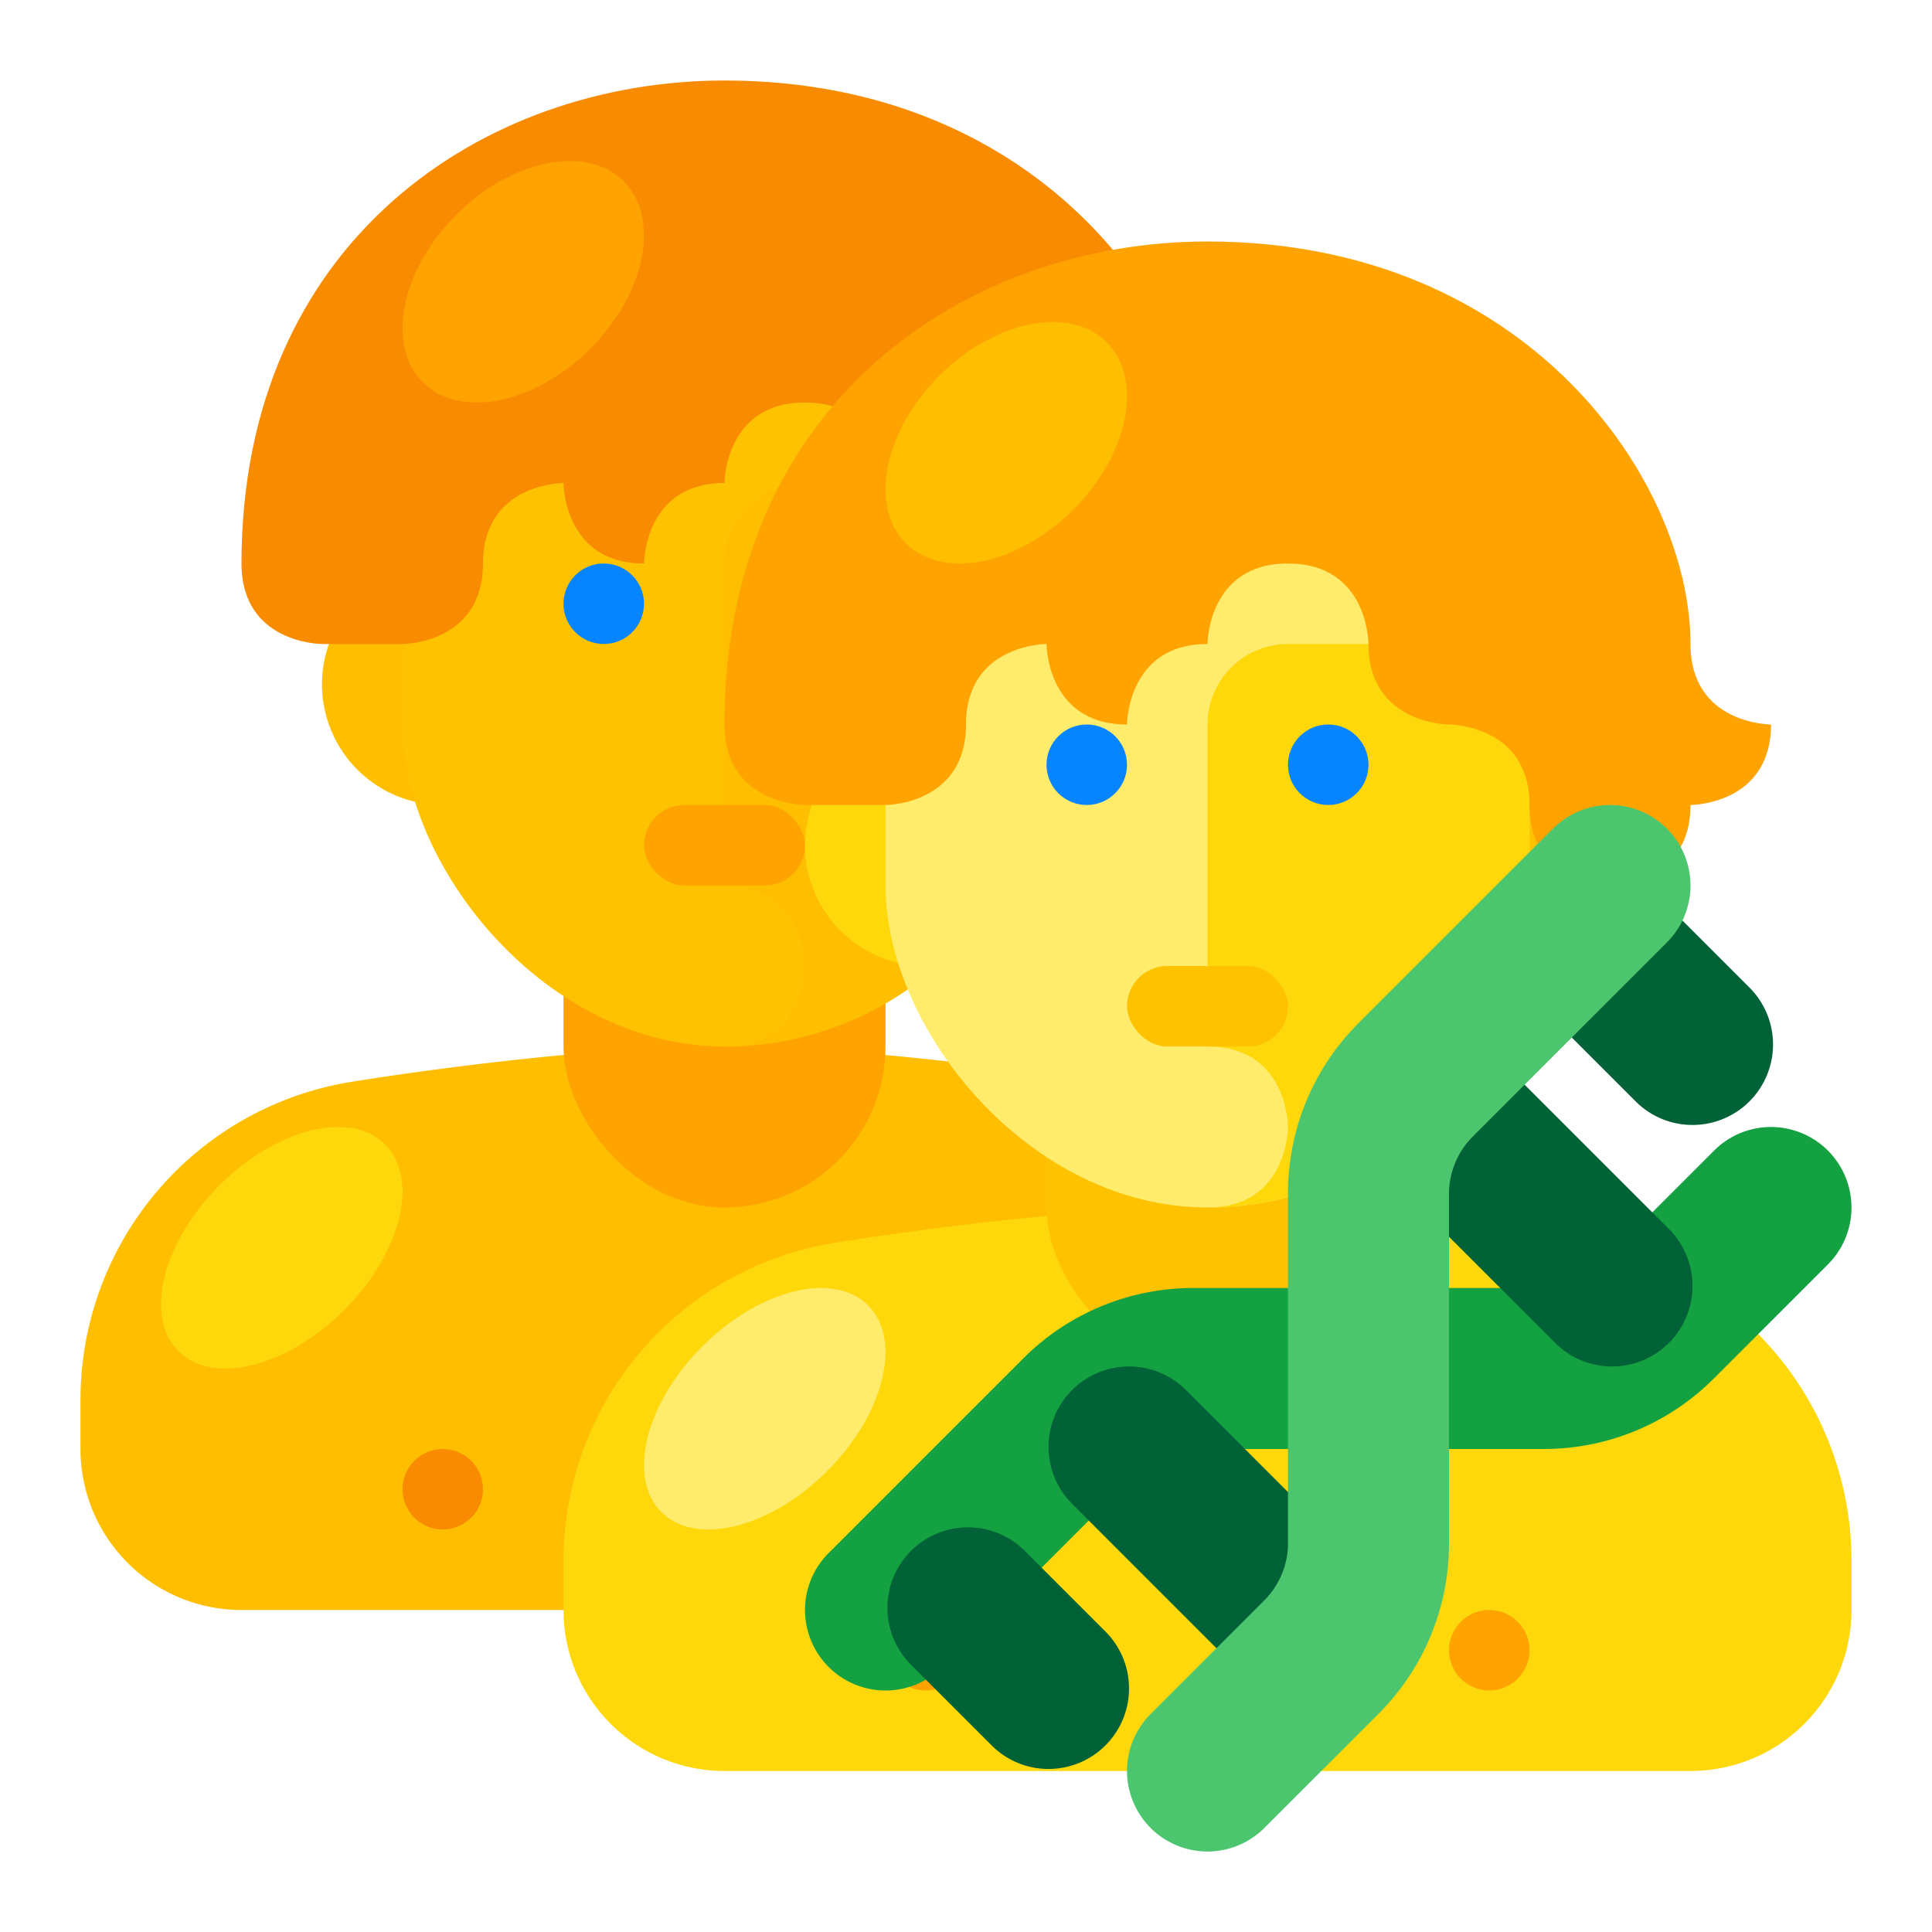 <svg xmlns="http://www.w3.org/2000/svg" viewBox="0 0 512 512"><title>Artboard 159</title><g id="Cloning"><path d="M192,277.333c-42.667,0-99.362,9.449-99.362,9.449a85.333,85.333,0,0,0-71.305,84.172V384A42.667,42.667,0,0,0,64,426.667H320A42.667,42.667,0,0,0,362.667,384V370.955a85.333,85.333,0,0,0-71.305-84.172S234.667,277.333,192,277.333Z" style="fill:#ffbe00"/><rect x="149.333" y="192" width="85.333" height="128" rx="42.667" ry="42.667" style="fill:#ffa300"/><path d="M117.333,149.333H128a0,0,0,0,1,0,0v64a0,0,0,0,1,0,0H117.333a32,32,0,0,1-32-32v-0A32,32,0,0,1,117.333,149.333Z" style="fill:#ffbe00"/><path d="M288,149.333h10.667a0,0,0,0,1,0,0v64a0,0,0,0,1,0,0H288a32,32,0,0,1-32-32v-0A32,32,0,0,1,288,149.333Z" transform="translate(554.667 362.667) rotate(180)" style="fill:#ffa300"/><rect x="106.667" y="42.667" width="170.667" height="234.667" rx="85.333" ry="85.333" style="fill:#ffc200"/><path d="M234.667,54.501V128H213.333A21.333,21.333,0,0,0,192,149.333v85.333c21.333,0,21.333,21.333,21.333,21.333s0,21.333-21.333,21.333A85.333,85.333,0,0,0,277.333,192V128C277.333,96.495,260.066,69.284,234.667,54.501Z" style="fill:#ffbe00"/><circle cx="224" cy="160" r="10.667" style="fill:#0784ff"/><circle cx="160" cy="160" r="10.667" style="fill:#0784ff"/><rect x="170.667" y="213.333" width="42.667" height="21.333" rx="10.667" ry="10.667" style="fill:#ffa300"/><circle cx="117.333" cy="394.667" r="10.667" style="fill:#f98b00"/><circle cx="266.667" cy="394.667" r="10.667" style="fill:#ffa300"/><path d="M192,128s0-21.333,21.333-21.333S234.667,128,234.667,128c0,21.333,21.333,21.333,21.333,21.333s21.333,0,21.333,21.333S298.667,192,298.667,192,320,192,320,170.667h0s21.333,0,21.333-21.333c0,0-21.333,0-21.333-21.333,0-42.667-42.667-106.667-128-106.667-64,0-128,42.667-128,128,0,21.333,21.333,21.333,21.333,21.333h21.333S128,170.667,128,149.333,149.333,128,149.333,128s0,21.333,21.333,21.333C170.667,149.333,170.667,128,192,128Z" style="fill:#f98b00"/><ellipse cx="138.667" cy="74.667" rx="37.65" ry="25.1" transform="translate(-12.183 119.921) rotate(-45)" style="fill:#ffa300"/><path d="M320,320c-42.667,0-99.362,9.449-99.362,9.449a85.333,85.333,0,0,0-71.305,84.172v13.045A42.667,42.667,0,0,0,192,469.333H448a42.667,42.667,0,0,0,42.667-42.667V413.622a85.333,85.333,0,0,0-71.305-84.172S362.667,320,320,320Z" style="fill:#ffd80c"/><ellipse cx="202.667" cy="373.333" rx="38.739" ry="23.381" transform="translate(-204.627 252.654) rotate(-45)" style="fill:#ffec6c"/><rect x="277.333" y="234.667" width="85.333" height="128" rx="42.667" ry="42.667" style="fill:#ffc200"/><path d="M245.333,192H256a0,0,0,0,1,0,0v64a0,0,0,0,1,0,0H245.333a32,32,0,0,1-32-32V224a32,32,0,0,1,32-32Z" style="fill:#ffd80c"/><path d="M416,192h10.667a0,0,0,0,1,0,0v64a0,0,0,0,1,0,0H416a32,32,0,0,1-32-32V224A32,32,0,0,1,416,192Z" transform="translate(810.667 448) rotate(-180)" style="fill:#ffc200"/><rect x="234.667" y="85.333" width="170.667" height="234.667" rx="85.333" ry="85.333" style="fill:#ffec6c"/><path d="M362.667,97.168v73.499H341.333A21.333,21.333,0,0,0,320,192v85.333c21.333,0,21.333,21.333,21.333,21.333S341.333,320,320,320a85.333,85.333,0,0,0,85.333-85.333v-64C405.333,139.161,388.066,111.951,362.667,97.168Z" style="fill:#ffd80c"/><circle cx="352" cy="202.667" r="10.667" style="fill:#0784ff"/><circle cx="288" cy="202.667" r="10.667" style="fill:#0784ff"/><rect x="298.667" y="256" width="42.667" height="21.333" rx="10.667" ry="10.667" style="fill:#ffc200"/><circle cx="245.333" cy="437.333" r="10.667" style="fill:#ffa300"/><circle cx="394.667" cy="437.333" r="10.667" style="fill:#ffa300"/><path d="M320,170.667s0-21.333,21.333-21.333,21.333,21.333,21.333,21.333C362.667,192,384,192,384,192s21.333,0,21.333,21.333,21.333,21.333,21.333,21.333S448,234.667,448,213.333h0s21.333,0,21.333-21.333c0,0-21.333,0-21.333-21.333C448,128,405.333,64,320,64c-64,0-128,42.667-128,128,0,21.333,21.333,21.333,21.333,21.333h21.333S256,213.333,256,192s21.333-21.333,21.333-21.333S277.333,192,298.667,192C298.667,192,298.667,170.667,320,170.667Z" style="fill:#ffa300"/><ellipse cx="266.667" cy="117.333" rx="37.65" ry="25.1" transform="translate(-4.862 222.928) rotate(-45)" style="fill:#ffbe00"/><path d="M234.667,448a21.333,21.333,0,0,1-15.083-36.417l51.5-51.5a63.606,63.606,0,0,1,45.25-18.75H409a21.479,21.479,0,0,0,15.083-6.25L454.25,304.917a21.331,21.331,0,1,1,30.167,30.167L454.25,365.25A63.606,63.606,0,0,1,409,384H316.333A21.479,21.479,0,0,0,301.25,390.25l-51.5,51.5A21.264,21.264,0,0,1,234.667,448Z" style="fill:#14a142"/><path d="M277.875,468.792a21.264,21.264,0,0,1-15.083-6.25l-21.333-21.333A21.331,21.331,0,1,1,271.625,411.042L292.958,432.375A21.333,21.333,0,0,1,277.875,468.792Z" style="fill:#006236"/><path d="M341.875,447.458a21.264,21.264,0,0,1-15.083-6.25L284.125,398.542A21.331,21.331,0,0,1,314.292,368.375l42.667,42.667A21.333,21.333,0,0,1,341.875,447.458Z" style="fill:#006236"/><path d="M427.208,362.125a21.264,21.264,0,0,1-15.083-6.25l-42.667-42.667A21.331,21.331,0,1,1,399.625,283.042l42.667,42.667A21.333,21.333,0,0,1,427.208,362.125Z" style="fill:#006236"/><path d="M448.542,298.125a21.264,21.264,0,0,1-15.083-6.25L412.125,270.542A21.331,21.331,0,0,1,442.292,240.375L463.625,261.708A21.333,21.333,0,0,1,448.542,298.125Z" style="fill:#006236"/><path d="M320,490.667A21.333,21.333,0,0,1,304.917,454.25l30.167-30.167A21.479,21.479,0,0,0,341.333,409V316.333a63.605,63.605,0,0,1,18.75-45.25l51.5-51.5A21.331,21.331,0,0,1,441.75,249.75l-51.5,51.5A21.479,21.479,0,0,0,384,316.333V409a63.607,63.607,0,0,1-18.75,45.25l-30.167,30.167A21.264,21.264,0,0,1,320,490.667Z" style="fill:#4cc66e"/><ellipse cx="74.667" cy="330.667" rx="38.739" ry="23.381" transform="translate(-211.947 149.647) rotate(-45)" style="fill:#ffd80c"/></g></svg>
